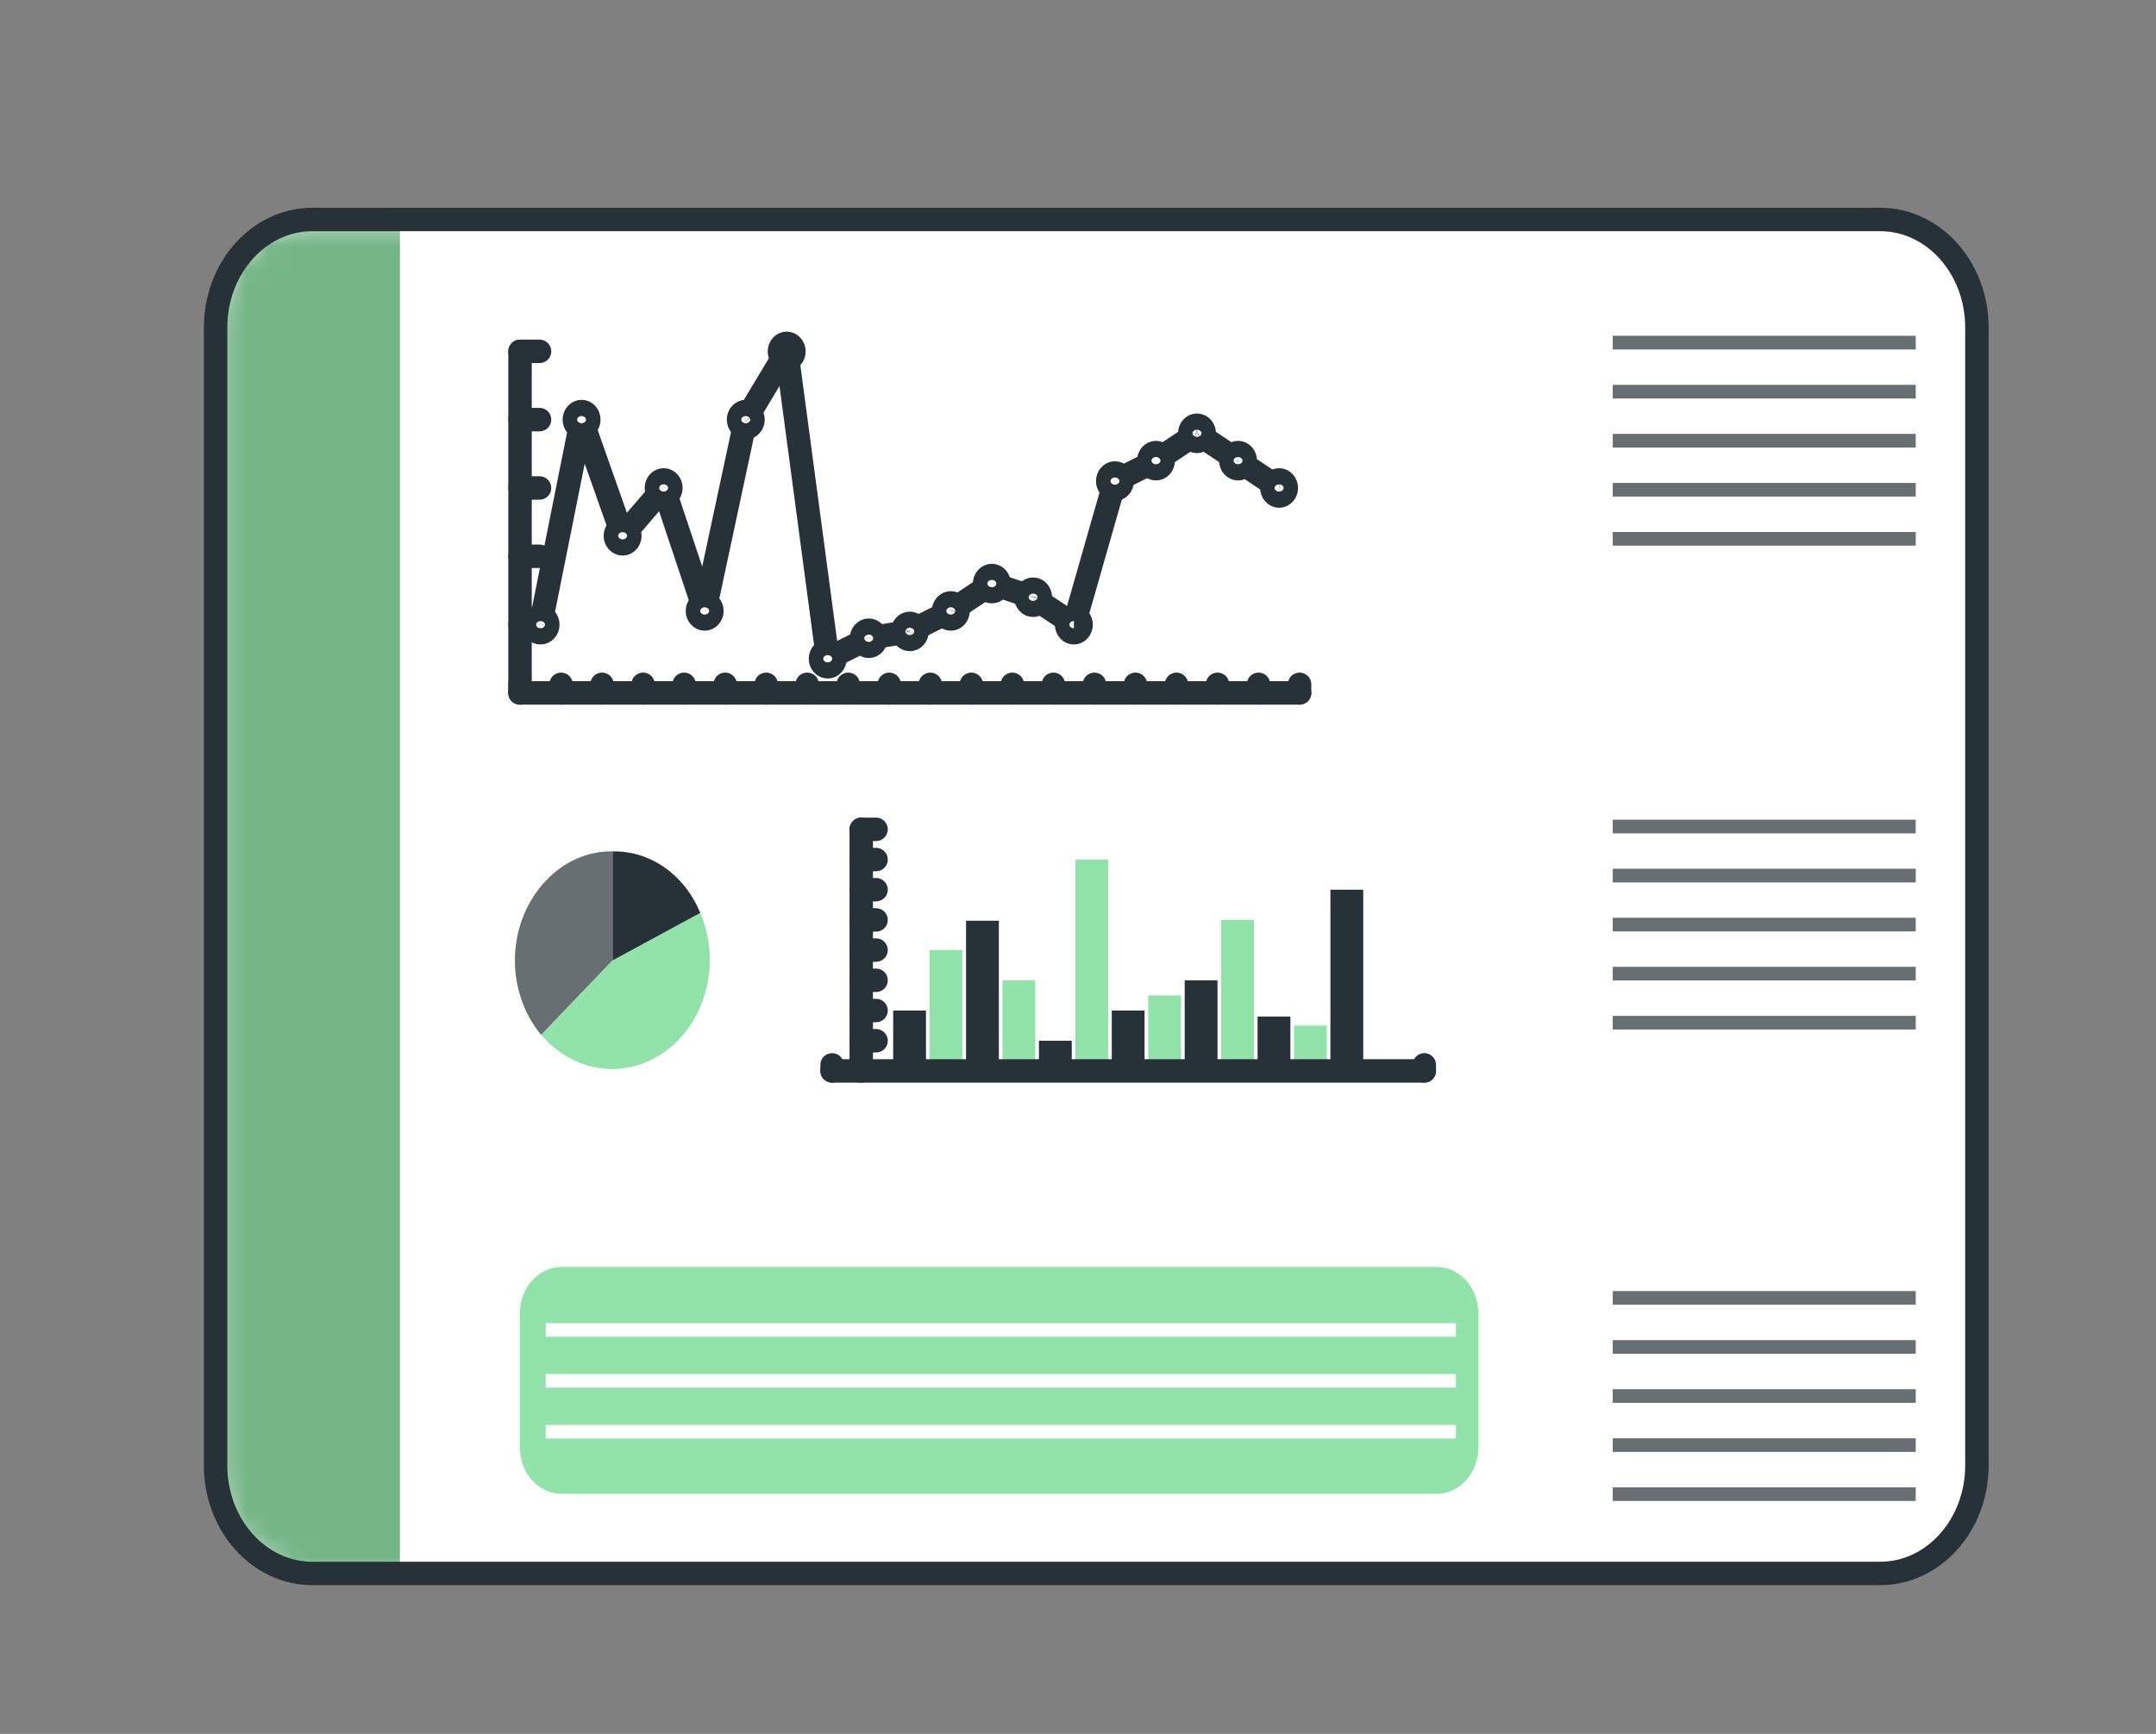 <svg width="92" height="74" viewBox="0 0 92 74" fill="none" xmlns="http://www.w3.org/2000/svg">
<rect x="0" y="0" width="92" height="74" fill="#808080" stroke="none"/>
<path d="M80.229 9.367H13.329C11.049 9.367 9.2 11.432 9.2 13.98V62.541C9.2 65.088 11.049 67.153 13.329 67.153H80.229C82.509 67.153 84.358 65.088 84.358 62.541V13.98C84.358 11.432 82.509 9.367 80.229 9.367Z" fill="white"/>
<mask id="mask0_165_2" style="mask-type:luminance" maskUnits="userSpaceOnUse" x="9" y="9" width="76" height="59">
<path d="M80.229 9.367H13.329C11.049 9.367 9.2 11.432 9.2 13.98V62.541C9.2 65.088 11.049 67.153 13.329 67.153H80.229C82.509 67.153 84.358 65.088 84.358 62.541V13.98C84.358 11.432 82.509 9.367 80.229 9.367Z" fill="white"/>
</mask>
<g mask="url(#mask0_165_2)">
<path d="M17.066 9.367V67.153H13.329C12.234 67.153 11.184 66.668 10.409 65.802C9.635 64.937 9.2 63.764 9.2 62.541V13.98C9.2 12.757 9.635 11.583 10.409 10.718C11.184 9.853 12.234 9.367 13.329 9.367H17.066Z" fill="#92E3A9"/>
<path opacity="0.2" d="M17.066 9.367V67.153H13.329C12.234 67.153 11.184 66.668 10.409 65.802C9.635 64.937 9.2 63.764 9.2 62.541V13.98C9.2 12.757 9.635 11.583 10.409 10.718C11.184 9.853 12.234 9.367 13.329 9.367H17.066Z" fill="black"/>
</g>
<path d="M80.229 9.367H13.329C11.049 9.367 9.2 11.432 9.2 13.98V62.541C9.2 65.088 11.049 67.153 13.329 67.153H80.229C82.509 67.153 84.358 65.088 84.358 62.541V13.98C84.358 11.432 82.509 9.367 80.229 9.367Z" stroke="#263238" stroke-miterlimit="10"/>
<path d="M35.507 45.705V45.447" stroke="#263238" stroke-linecap="round" stroke-linejoin="round"/>
<path d="M60.777 45.705V45.447" stroke="#263238" stroke-linecap="round" stroke-linejoin="round"/>
<path d="M36.751 45.705V35.395" stroke="#263238" stroke-linecap="round" stroke-linejoin="round"/>
<path d="M36.751 44.418H37.383" stroke="#263238" stroke-linecap="round" stroke-linejoin="round"/>
<path d="M36.751 43.128H37.383" stroke="#263238" stroke-linecap="round" stroke-linejoin="round"/>
<path d="M36.751 41.838H37.383" stroke="#263238" stroke-linecap="round" stroke-linejoin="round"/>
<path d="M36.751 40.548H37.383" stroke="#263238" stroke-linecap="round" stroke-linejoin="round"/>
<path d="M36.751 39.261H37.383" stroke="#263238" stroke-linecap="round" stroke-linejoin="round"/>
<path d="M36.751 37.971H37.383" stroke="#263238" stroke-linecap="round" stroke-linejoin="round"/>
<path d="M36.751 36.684H37.383" stroke="#263238" stroke-linecap="round" stroke-linejoin="round"/>
<path d="M36.751 35.395H37.383" stroke="#263238" stroke-linecap="round" stroke-linejoin="round"/>
<path d="M58.171 37.971H56.771V45.705H58.171V37.971Z" fill="#263238"/>
<path d="M56.617 43.771H55.217V45.705H56.617V43.771Z" fill="#92E3A9"/>
<path d="M55.063 43.385H53.663V45.705H55.063V43.385Z" fill="#263238"/>
<path d="M53.507 39.261H52.107V45.707H53.507V39.261Z" fill="#92E3A9"/>
<path d="M51.953 41.838H50.553V45.704H51.953V41.838Z" fill="#263238"/>
<path d="M50.397 42.484H48.997V45.705H50.397V42.484Z" fill="#92E3A9"/>
<path d="M48.841 43.128H47.441V45.705H48.841V43.128Z" fill="#263238"/>
<path d="M47.287 36.684H45.887V45.707H47.287V36.684Z" fill="#92E3A9"/>
<path d="M45.733 44.418H44.333V45.707H45.733V44.418Z" fill="#263238"/>
<path d="M44.177 41.838H42.777V45.704H44.177V41.838Z" fill="#92E3A9"/>
<path d="M42.623 39.295H41.223V45.742H42.623V39.295Z" fill="#263238"/>
<path d="M41.067 40.548H39.666V45.705H41.067V40.548Z" fill="#92E3A9"/>
<path d="M39.513 43.128H38.113V45.705H39.513V43.128Z" fill="#263238"/>
<path d="M35.507 45.705H60.777" stroke="#263238" stroke-linecap="round" stroke-linejoin="round"/>
<path d="M33.569 14.652C33.61 14.652 33.65 14.661 33.688 14.678C33.725 14.696 33.759 14.721 33.788 14.754C33.817 14.786 33.84 14.824 33.855 14.866C33.871 14.908 33.879 14.953 33.879 14.998C33.879 15.044 33.871 15.089 33.855 15.131C33.84 15.173 33.817 15.211 33.788 15.243C33.759 15.275 33.725 15.3 33.688 15.318C33.65 15.335 33.61 15.344 33.569 15.344C33.487 15.343 33.409 15.307 33.351 15.242C33.293 15.177 33.26 15.09 33.259 14.998C33.259 14.906 33.292 14.818 33.35 14.754C33.408 14.689 33.487 14.652 33.569 14.652Z" fill="white" stroke="#263238" stroke-linecap="round" stroke-linejoin="round"/>
<path d="M22.191 29.572H55.455" stroke="#263238" stroke-linecap="round" stroke-linejoin="round"/>
<path d="M22.191 29.572V29.206" stroke="#263238" stroke-linecap="round" stroke-linejoin="round"/>
<path d="M23.942 29.572V29.206" stroke="#263238" stroke-linecap="round" stroke-linejoin="round"/>
<path d="M25.69 29.572V29.206" stroke="#263238" stroke-linecap="round" stroke-linejoin="round"/>
<path d="M27.441 29.572V29.206" stroke="#263238" stroke-linecap="round" stroke-linejoin="round"/>
<path d="M29.192 29.572V29.206" stroke="#263238" stroke-linecap="round" stroke-linejoin="round"/>
<path d="M30.943 29.572V29.206" stroke="#263238" stroke-linecap="round" stroke-linejoin="round"/>
<path d="M32.694 29.572V29.206" stroke="#263238" stroke-linecap="round" stroke-linejoin="round"/>
<path d="M34.444 29.572V29.206" stroke="#263238" stroke-linecap="round" stroke-linejoin="round"/>
<path d="M36.195 29.572V29.206" stroke="#263238" stroke-linecap="round" stroke-linejoin="round"/>
<path d="M37.946 29.572V29.206" stroke="#263238" stroke-linecap="round" stroke-linejoin="round"/>
<path d="M39.697 29.572V29.206" stroke="#263238" stroke-linecap="round" stroke-linejoin="round"/>
<path d="M41.448 29.572V29.206" stroke="#263238" stroke-linecap="round" stroke-linejoin="round"/>
<path d="M43.199 29.572V29.206" stroke="#263238" stroke-linecap="round" stroke-linejoin="round"/>
<path d="M44.95 29.572V29.206" stroke="#263238" stroke-linecap="round" stroke-linejoin="round"/>
<path d="M46.701 29.572V29.206" stroke="#263238" stroke-linecap="round" stroke-linejoin="round"/>
<path d="M48.452 29.572V29.206" stroke="#263238" stroke-linecap="round" stroke-linejoin="round"/>
<path d="M50.203 29.572V29.206" stroke="#263238" stroke-linecap="round" stroke-linejoin="round"/>
<path d="M51.953 29.572V29.206" stroke="#263238" stroke-linecap="round" stroke-linejoin="round"/>
<path d="M53.704 29.572V29.206" stroke="#263238" stroke-linecap="round" stroke-linejoin="round"/>
<path d="M55.455 29.572V29.206" stroke="#263238" stroke-linecap="round" stroke-linejoin="round"/>
<path d="M22.191 29.572V14.995" stroke="#263238" stroke-linecap="round" stroke-linejoin="round"/>
<path d="M22.191 26.658H23.023" stroke="#263238" stroke-linecap="round" stroke-linejoin="round"/>
<path d="M22.191 23.741H23.023" stroke="#263238" stroke-linecap="round" stroke-linejoin="round"/>
<path d="M22.191 20.826H23.023" stroke="#263238" stroke-linecap="round" stroke-linejoin="round"/>
<path d="M22.191 17.909H23.023" stroke="#263238" stroke-linecap="round" stroke-linejoin="round"/>
<path d="M22.191 14.995H23.023" stroke="#263238" stroke-linecap="round" stroke-linejoin="round"/>
<path d="M24.817 17.909L23.066 26.658" stroke="#263238" stroke-linecap="round" stroke-linejoin="round"/>
<path d="M26.568 22.866L24.817 17.909" stroke="#263238" stroke-linecap="round" stroke-linejoin="round"/>
<path d="M28.319 20.826L26.568 22.866" stroke="#263238" stroke-linecap="round" stroke-linejoin="round"/>
<path d="M30.07 26.074L28.319 20.826" stroke="#263238" stroke-linecap="round" stroke-linejoin="round"/>
<path d="M31.818 17.909L30.07 26.074" stroke="#263238" stroke-linecap="round" stroke-linejoin="round"/>
<path d="M33.569 14.995L31.818 17.909" stroke="#263238" stroke-linecap="round" stroke-linejoin="round"/>
<path d="M35.32 28.113L33.569 14.995" stroke="#263238" stroke-linecap="round" stroke-linejoin="round"/>
<path d="M37.071 27.238L35.32 28.113" stroke="#263238" stroke-linecap="round" stroke-linejoin="round"/>
<path d="M38.822 26.947L37.071 27.238" stroke="#263238" stroke-linecap="round" stroke-linejoin="round"/>
<path d="M40.573 26.074L38.822 26.947" stroke="#263238" stroke-linecap="round" stroke-linejoin="round"/>
<path d="M42.324 24.908L40.573 26.074" stroke="#263238" stroke-linecap="round" stroke-linejoin="round"/>
<path d="M44.074 25.491L42.324 24.908" stroke="#263238" stroke-linecap="round" stroke-linejoin="round"/>
<path d="M45.825 26.658L44.074 25.491" stroke="#263238" stroke-linecap="round" stroke-linejoin="round"/>
<path d="M47.576 20.535L45.825 26.658" stroke="#263238" stroke-linecap="round" stroke-linejoin="round"/>
<path d="M49.327 19.66L47.576 20.535" stroke="#263238" stroke-linecap="round" stroke-linejoin="round"/>
<path d="M51.078 18.493L49.327 19.66" stroke="#263238" stroke-linecap="round" stroke-linejoin="round"/>
<path d="M52.829 19.66L51.078 18.493" stroke="#263238" stroke-linecap="round" stroke-linejoin="round"/>
<path d="M54.577 20.826L52.829 19.66" stroke="#263238" stroke-linecap="round" stroke-linejoin="round"/>
<path d="M23.066 26.312C23.107 26.312 23.148 26.321 23.186 26.339C23.224 26.356 23.258 26.382 23.287 26.415C23.316 26.448 23.339 26.487 23.354 26.529C23.369 26.572 23.377 26.618 23.376 26.663C23.375 26.755 23.342 26.842 23.284 26.906C23.226 26.971 23.148 27.007 23.066 27.007C22.985 27.007 22.906 26.971 22.848 26.906C22.79 26.842 22.757 26.755 22.756 26.663C22.756 26.618 22.763 26.572 22.779 26.529C22.794 26.487 22.817 26.448 22.845 26.415C22.874 26.382 22.909 26.356 22.947 26.339C22.984 26.321 23.025 26.312 23.066 26.312Z" fill="white" stroke="#263238" stroke-linecap="round" stroke-linejoin="round"/>
<path d="M24.817 17.564C24.858 17.564 24.898 17.572 24.936 17.59C24.973 17.607 25.007 17.633 25.036 17.665C25.065 17.697 25.088 17.735 25.103 17.777C25.119 17.819 25.127 17.864 25.127 17.91C25.127 17.955 25.119 18 25.103 18.042C25.088 18.084 25.065 18.122 25.036 18.154C25.007 18.186 24.973 18.212 24.936 18.229C24.898 18.247 24.858 18.256 24.817 18.256C24.776 18.256 24.736 18.247 24.699 18.229C24.661 18.212 24.627 18.186 24.598 18.154C24.569 18.122 24.547 18.084 24.531 18.042C24.515 18 24.507 17.955 24.507 17.91C24.507 17.818 24.54 17.73 24.598 17.665C24.656 17.6 24.735 17.564 24.817 17.564Z" fill="white" stroke="#263238" stroke-linecap="round" stroke-linejoin="round"/>
<path d="M26.568 22.52C26.609 22.52 26.649 22.529 26.687 22.546C26.724 22.563 26.758 22.589 26.787 22.621C26.816 22.653 26.839 22.691 26.854 22.733C26.87 22.775 26.878 22.82 26.878 22.866C26.878 22.957 26.845 23.045 26.787 23.11C26.729 23.175 26.65 23.212 26.568 23.212C26.486 23.212 26.407 23.175 26.349 23.11C26.291 23.045 26.258 22.957 26.258 22.866C26.258 22.82 26.266 22.775 26.282 22.733C26.297 22.691 26.32 22.653 26.349 22.621C26.378 22.589 26.412 22.563 26.45 22.546C26.487 22.529 26.527 22.52 26.568 22.52Z" fill="white" stroke="#263238" stroke-linecap="round" stroke-linejoin="round"/>
<path d="M28.319 20.48C28.401 20.48 28.479 20.517 28.537 20.581C28.595 20.645 28.628 20.732 28.629 20.824C28.629 20.915 28.596 21.003 28.538 21.068C28.48 21.133 28.401 21.17 28.319 21.17C28.237 21.17 28.158 21.133 28.1 21.068C28.042 21.003 28.009 20.915 28.009 20.824C28.009 20.778 28.017 20.733 28.033 20.692C28.048 20.65 28.071 20.612 28.1 20.58C28.129 20.548 28.163 20.523 28.201 20.506C28.238 20.489 28.278 20.48 28.319 20.48Z" fill="white" stroke="#263238" stroke-linecap="round" stroke-linejoin="round"/>
<path d="M30.07 25.728C30.152 25.728 30.231 25.765 30.289 25.83C30.347 25.895 30.38 25.983 30.38 26.074C30.379 26.166 30.346 26.253 30.288 26.317C30.23 26.382 30.152 26.418 30.07 26.418C29.988 26.418 29.91 26.382 29.852 26.317C29.794 26.253 29.761 26.166 29.76 26.074C29.76 25.983 29.793 25.895 29.851 25.83C29.909 25.765 29.988 25.728 30.07 25.728Z" fill="white" stroke="#263238" stroke-linecap="round" stroke-linejoin="round"/>
<path d="M31.823 17.564C31.905 17.564 31.984 17.6 32.042 17.665C32.1 17.73 32.133 17.818 32.133 17.91C32.133 17.955 32.125 18 32.109 18.042C32.094 18.084 32.071 18.122 32.042 18.154C32.014 18.186 31.979 18.212 31.942 18.229C31.904 18.247 31.864 18.256 31.823 18.256C31.783 18.256 31.742 18.247 31.705 18.229C31.667 18.212 31.633 18.186 31.604 18.154C31.576 18.122 31.553 18.084 31.537 18.042C31.522 18 31.514 17.955 31.514 17.91C31.514 17.818 31.546 17.73 31.604 17.665C31.662 17.6 31.741 17.564 31.823 17.564Z" fill="white" stroke="#263238" stroke-linecap="round" stroke-linejoin="round"/>
<path d="M35.32 27.767C35.402 27.767 35.481 27.804 35.539 27.869C35.597 27.934 35.63 28.022 35.63 28.113C35.63 28.205 35.597 28.293 35.539 28.358C35.481 28.423 35.402 28.459 35.32 28.459C35.279 28.459 35.239 28.451 35.202 28.433C35.164 28.416 35.13 28.39 35.101 28.358C35.072 28.326 35.049 28.288 35.034 28.246C35.018 28.204 35.01 28.159 35.01 28.113C35.01 28.068 35.018 28.023 35.034 27.981C35.049 27.939 35.072 27.901 35.101 27.869C35.13 27.837 35.164 27.811 35.202 27.794C35.239 27.776 35.279 27.767 35.32 27.767Z" fill="white" stroke="#263238" stroke-linecap="round" stroke-linejoin="round"/>
<path d="M37.071 26.895C37.111 26.895 37.152 26.903 37.189 26.921C37.227 26.938 37.261 26.963 37.29 26.995C37.319 27.027 37.341 27.064 37.357 27.106C37.373 27.148 37.381 27.193 37.381 27.238C37.381 27.33 37.348 27.418 37.29 27.483C37.232 27.548 37.153 27.584 37.071 27.584C36.989 27.584 36.91 27.548 36.852 27.483C36.794 27.418 36.761 27.33 36.761 27.238C36.762 27.147 36.795 27.06 36.853 26.995C36.911 26.931 36.989 26.895 37.071 26.895Z" fill="white" stroke="#263238" stroke-linecap="round" stroke-linejoin="round"/>
<path d="M38.822 26.603C38.862 26.603 38.903 26.612 38.94 26.629C38.978 26.646 39.012 26.671 39.041 26.703C39.069 26.735 39.092 26.773 39.108 26.815C39.123 26.856 39.131 26.901 39.131 26.947C39.131 26.992 39.123 27.037 39.108 27.079C39.092 27.121 39.069 27.159 39.041 27.191C39.012 27.223 38.978 27.249 38.94 27.266C38.903 27.284 38.862 27.293 38.822 27.293C38.74 27.293 38.661 27.256 38.603 27.191C38.545 27.126 38.512 27.038 38.512 26.947C38.513 26.855 38.546 26.768 38.604 26.704C38.662 26.64 38.74 26.603 38.822 26.603Z" fill="white" stroke="#263238" stroke-linecap="round" stroke-linejoin="round"/>
<path d="M40.573 25.728C40.655 25.728 40.734 25.765 40.792 25.83C40.85 25.895 40.882 25.983 40.882 26.074C40.882 26.166 40.849 26.253 40.791 26.317C40.733 26.382 40.654 26.418 40.573 26.418C40.491 26.418 40.413 26.382 40.355 26.317C40.297 26.253 40.264 26.166 40.263 26.074C40.263 26.029 40.271 25.984 40.286 25.942C40.302 25.9 40.325 25.862 40.354 25.83C40.382 25.798 40.417 25.772 40.454 25.755C40.492 25.737 40.532 25.728 40.573 25.728Z" fill="white" stroke="#263238" stroke-linecap="round" stroke-linejoin="round"/>
<path d="M42.324 24.561C42.406 24.561 42.484 24.598 42.542 24.663C42.601 24.728 42.633 24.816 42.633 24.908C42.633 24.999 42.6 25.086 42.542 25.15C42.484 25.215 42.405 25.251 42.324 25.251C42.242 25.251 42.163 25.215 42.105 25.15C42.047 25.086 42.014 24.999 42.014 24.908C42.014 24.816 42.046 24.728 42.105 24.663C42.163 24.598 42.241 24.561 42.324 24.561Z" fill="white" stroke="#263238" stroke-linecap="round" stroke-linejoin="round"/>
<path d="M44.085 25.145C44.167 25.145 44.246 25.181 44.304 25.246C44.362 25.311 44.394 25.399 44.394 25.491C44.394 25.582 44.361 25.669 44.303 25.734C44.245 25.798 44.166 25.834 44.085 25.834C44.003 25.834 43.925 25.798 43.867 25.734C43.809 25.669 43.776 25.582 43.775 25.491C43.775 25.445 43.783 25.401 43.798 25.358C43.814 25.317 43.837 25.278 43.866 25.246C43.894 25.214 43.928 25.189 43.966 25.171C44.004 25.154 44.044 25.145 44.085 25.145Z" fill="white" stroke="#263238" stroke-linecap="round" stroke-linejoin="round"/>
<path d="M45.825 26.312C45.866 26.312 45.907 26.322 45.944 26.34C45.982 26.357 46.016 26.383 46.044 26.416C46.073 26.449 46.096 26.488 46.111 26.53C46.126 26.573 46.133 26.618 46.132 26.663C46.132 26.755 46.099 26.842 46.041 26.906C45.983 26.971 45.904 27.007 45.823 27.007C45.741 27.007 45.663 26.971 45.605 26.906C45.547 26.842 45.514 26.755 45.513 26.663C45.513 26.572 45.546 26.484 45.604 26.419C45.662 26.354 45.74 26.317 45.823 26.317L45.825 26.312Z" fill="white" stroke="#263238" stroke-linecap="round" stroke-linejoin="round"/>
<path d="M47.576 20.186C47.658 20.186 47.737 20.222 47.795 20.287C47.853 20.352 47.886 20.44 47.886 20.532C47.886 20.624 47.853 20.712 47.795 20.777C47.737 20.841 47.658 20.878 47.576 20.878C47.494 20.878 47.415 20.841 47.357 20.777C47.299 20.712 47.267 20.624 47.267 20.532C47.267 20.44 47.299 20.352 47.357 20.287C47.415 20.222 47.494 20.186 47.576 20.186Z" fill="white" stroke="#263238" stroke-linecap="round" stroke-linejoin="round"/>
<path d="M49.327 19.314C49.409 19.314 49.488 19.35 49.546 19.415C49.604 19.48 49.637 19.568 49.637 19.66C49.637 19.752 49.604 19.84 49.546 19.904C49.488 19.969 49.409 20.006 49.327 20.006C49.245 20.006 49.166 19.969 49.108 19.904C49.05 19.84 49.017 19.752 49.017 19.66C49.017 19.568 49.05 19.48 49.108 19.415C49.166 19.35 49.245 19.314 49.327 19.314Z" fill="white" stroke="#263238" stroke-linecap="round" stroke-linejoin="round"/>
<path d="M51.078 18.147C51.119 18.147 51.159 18.156 51.197 18.173C51.234 18.191 51.268 18.216 51.297 18.248C51.326 18.28 51.349 18.319 51.364 18.36C51.38 18.402 51.388 18.447 51.388 18.493C51.387 18.584 51.354 18.672 51.296 18.737C51.238 18.802 51.16 18.838 51.078 18.839C50.996 18.839 50.917 18.802 50.859 18.738C50.801 18.673 50.768 18.585 50.768 18.493C50.768 18.447 50.776 18.402 50.792 18.36C50.807 18.319 50.83 18.28 50.859 18.248C50.888 18.216 50.922 18.191 50.959 18.173C50.997 18.156 51.037 18.147 51.078 18.147Z" fill="white" stroke="#263238" stroke-linecap="round" stroke-linejoin="round"/>
<path d="M52.829 19.314C52.911 19.314 52.99 19.35 53.048 19.415C53.106 19.48 53.139 19.568 53.139 19.66C53.138 19.751 53.105 19.839 53.047 19.904C52.989 19.968 52.911 20.005 52.829 20.006C52.747 20.006 52.668 19.969 52.61 19.904C52.552 19.84 52.519 19.752 52.519 19.66C52.519 19.568 52.552 19.48 52.61 19.415C52.668 19.35 52.747 19.314 52.829 19.314Z" fill="white" stroke="#263238" stroke-linecap="round" stroke-linejoin="round"/>
<path d="M54.58 20.48C54.662 20.48 54.741 20.517 54.799 20.582C54.857 20.647 54.889 20.735 54.889 20.826C54.889 20.918 54.857 21.006 54.799 21.071C54.741 21.136 54.662 21.173 54.58 21.173C54.498 21.171 54.42 21.134 54.363 21.069C54.306 21.005 54.273 20.918 54.273 20.826C54.273 20.735 54.305 20.648 54.362 20.583C54.42 20.518 54.498 20.481 54.58 20.48Z" fill="white" stroke="#263238" stroke-linecap="round" stroke-linejoin="round"/>
<path d="M61.307 54.07H23.96C22.977 54.07 22.18 54.959 22.18 56.057V61.768C22.18 62.866 22.977 63.756 23.96 63.756H61.307C62.289 63.756 63.086 62.866 63.086 61.768V56.057C63.086 54.959 62.289 54.07 61.307 54.07Z" fill="#92E3A9"/>
<path d="M81.744 14.335H68.82V14.912H81.744V14.335Z" fill="#263238"/>
<path d="M81.744 16.428H68.82V17.006H81.744V16.428Z" fill="#263238"/>
<path d="M81.744 18.521H68.82V19.099H81.744V18.521Z" fill="#263238"/>
<path d="M81.744 20.612H68.82V21.19H81.744V20.612Z" fill="#263238"/>
<path d="M81.744 22.705H68.82V23.283H81.744V22.705Z" fill="#263238"/>
<path d="M81.744 34.986H68.82V35.563H81.744V34.986Z" fill="#263238"/>
<path d="M81.744 37.079H68.82V37.657H81.744V37.079Z" fill="#263238"/>
<path d="M81.744 39.173H68.82V39.75H81.744V39.173Z" fill="#263238"/>
<path d="M81.744 41.266H68.82V41.844H81.744V41.266Z" fill="#263238"/>
<path d="M81.744 43.359H68.82V43.937H81.744V43.359Z" fill="#263238"/>
<path d="M81.744 55.105H68.82V55.682H81.744V55.105Z" fill="#263238"/>
<path d="M81.744 57.198H68.82V57.776H81.744V57.198Z" fill="#263238"/>
<path d="M81.744 59.292H68.82V59.869H81.744V59.292Z" fill="#263238"/>
<path d="M81.744 61.385H68.82V61.963H81.744V61.385Z" fill="#263238"/>
<path d="M81.744 63.478H68.82V64.056H81.744V63.478Z" fill="#263238"/>
<path opacity="0.3" d="M81.744 14.335H68.82V14.912H81.744V14.335Z" fill="white"/>
<path opacity="0.3" d="M81.744 16.428H68.82V17.006H81.744V16.428Z" fill="white"/>
<path opacity="0.3" d="M81.744 18.521H68.82V19.099H81.744V18.521Z" fill="white"/>
<path opacity="0.3" d="M81.744 20.612H68.82V21.19H81.744V20.612Z" fill="white"/>
<path opacity="0.3" d="M81.744 22.705H68.82V23.283H81.744V22.705Z" fill="white"/>
<path opacity="0.3" d="M81.744 34.986H68.82V35.563H81.744V34.986Z" fill="white"/>
<path opacity="0.3" d="M81.744 37.079H68.82V37.657H81.744V37.079Z" fill="white"/>
<path opacity="0.3" d="M81.744 39.173H68.82V39.75H81.744V39.173Z" fill="white"/>
<path opacity="0.3" d="M81.744 41.266H68.82V41.844H81.744V41.266Z" fill="white"/>
<path opacity="0.3" d="M81.744 43.359H68.82V43.937H81.744V43.359Z" fill="white"/>
<path opacity="0.3" d="M81.744 55.105H68.82V55.682H81.744V55.105Z" fill="white"/>
<path opacity="0.3" d="M81.744 57.198H68.82V57.776H81.744V57.198Z" fill="white"/>
<path opacity="0.3" d="M81.744 59.292H68.82V59.869H81.744V59.292Z" fill="white"/>
<path opacity="0.3" d="M81.744 61.385H68.82V61.963H81.744V61.385Z" fill="white"/>
<path opacity="0.3" d="M81.744 63.478H68.82V64.056H81.744V63.478Z" fill="white"/>
<path d="M62.126 56.472H23.286V57.05H62.126V56.472Z" fill="white"/>
<path d="M62.126 58.643H23.286V59.22H62.126V58.643Z" fill="white"/>
<path d="M62.126 60.816H23.286V61.394H62.126V60.816Z" fill="white"/>
<path d="M26.138 40.992L23.094 44.166C22.721 43.719 22.43 43.194 22.239 42.622C22.047 42.05 21.958 41.441 21.977 40.83C21.996 40.219 22.123 39.618 22.349 39.062C22.576 38.506 22.899 38.005 23.299 37.588C24.062 36.77 25.083 36.321 26.141 36.339L26.138 40.992Z" fill="#263238"/>
<path d="M26.138 40.991L29.883 38.961C30.311 39.962 30.405 41.101 30.147 42.173C29.89 43.244 29.299 44.178 28.48 44.806C27.662 45.433 26.669 45.714 25.682 45.597C24.694 45.479 23.777 44.972 23.095 44.166L26.138 40.991Z" fill="#92E3A9"/>
<path d="M26.138 40.991V36.336C26.923 36.318 27.696 36.558 28.361 37.024C29.026 37.49 29.555 38.164 29.883 38.961L26.138 40.991Z" fill="#263238"/>
<path opacity="0.3" d="M26.138 40.992L23.094 44.166C22.721 43.719 22.43 43.194 22.239 42.622C22.047 42.05 21.958 41.441 21.977 40.83C21.996 40.219 22.123 39.618 22.349 39.062C22.576 38.506 22.899 38.005 23.299 37.588C24.062 36.77 25.083 36.321 26.141 36.339L26.138 40.992Z" fill="white"/>
</svg>
